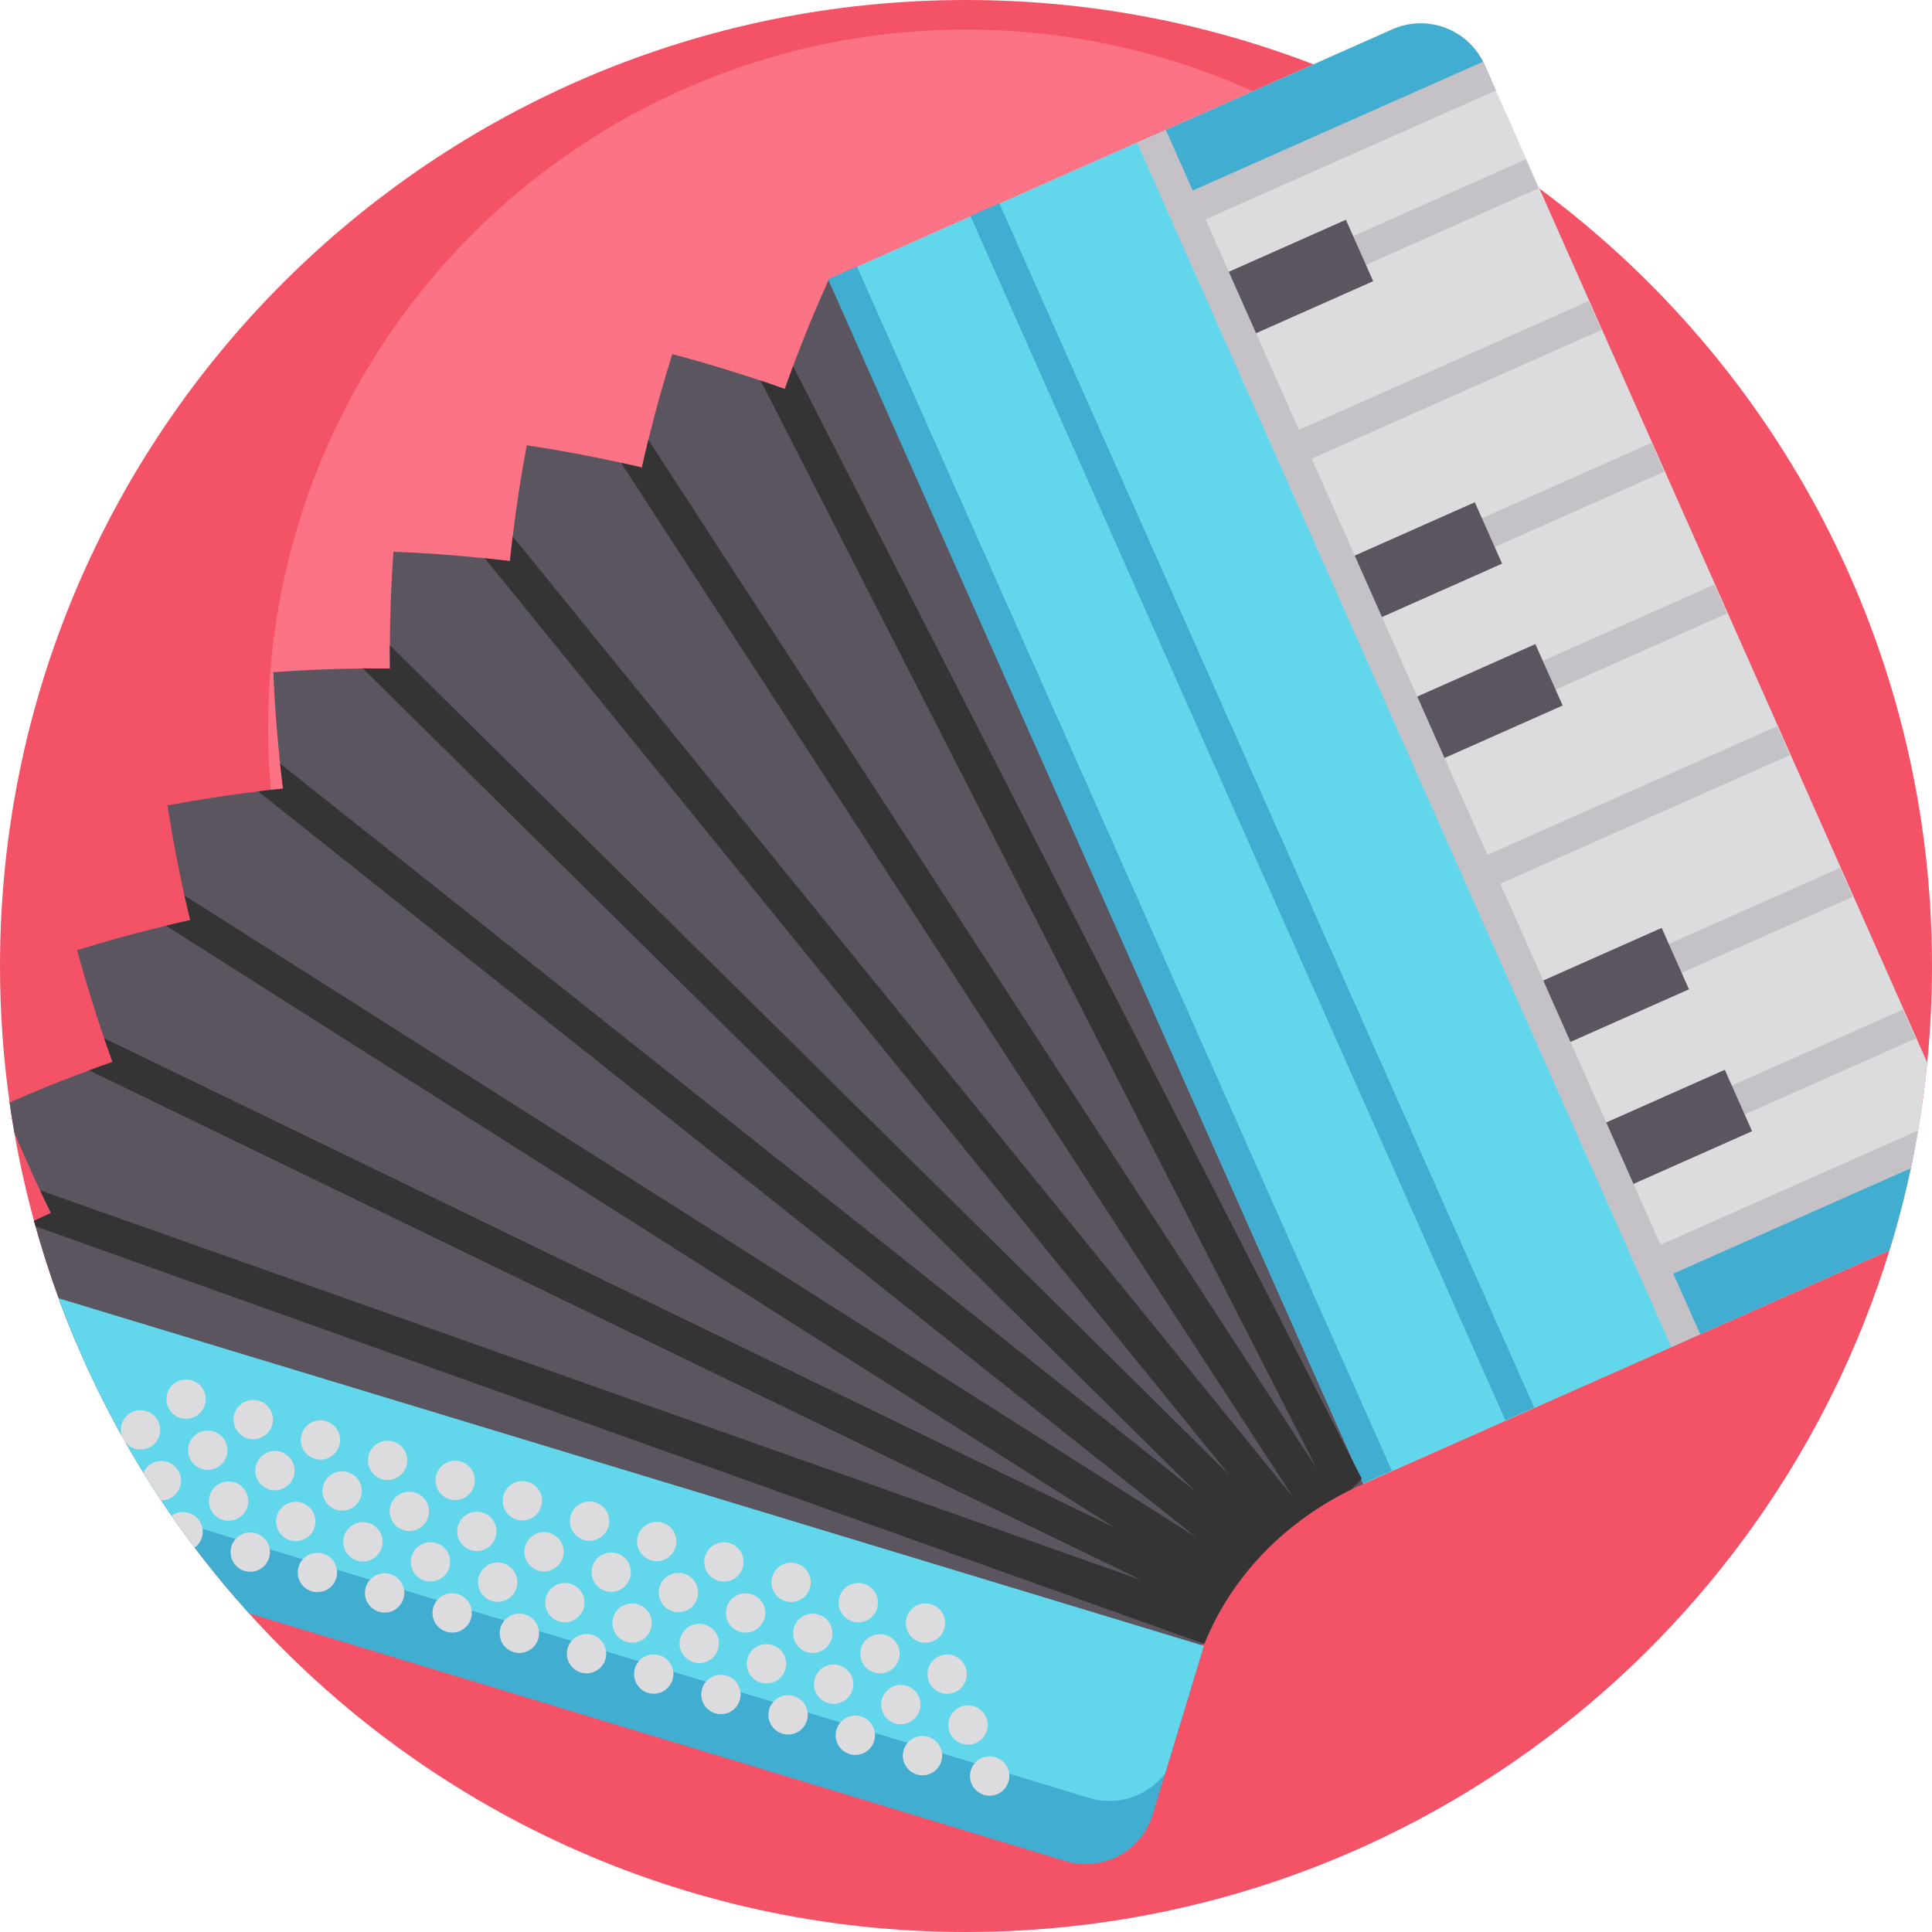 <?xml version="1.0"?>
<svg xmlns="http://www.w3.org/2000/svg" xmlns:xlink="http://www.w3.org/1999/xlink" version="1.1" id="Capa_1" x="0px" y="0px" viewBox="0 0 512 512" style="enable-background:new 0 0 512 512;" xml:space="preserve" width="512px" height="512px" class="hovered-paths"><g><path style="fill:#F45367;" d="M512,256c0,8.641-0.428,17.178-1.264,25.6c-0.606,6.071-1.421,12.069-2.435,18.004  c-0.324,1.881-0.669,3.762-1.034,5.632c-0.282,1.463-0.575,2.915-0.888,4.368c-1.567,7.367-3.448,14.618-5.642,21.734  C468.564,435.952,371.158,512,256,512c-75.4,0-143.193-32.601-190.036-84.47c-5.036-5.58-9.843-11.389-14.367-17.398  c-1.797-2.361-3.542-4.754-5.245-7.178c-0.293-0.428-0.596-0.846-0.878-1.275c-0.94-1.348-1.86-2.706-2.769-4.065  c-1.609-2.414-3.176-4.859-4.702-7.335c-6.855-11.097-12.873-22.747-17.993-34.889c-1.567-3.73-3.051-7.492-4.451-11.306  c-1.149-3.124-2.236-6.28-3.25-9.467c-0.491-1.536-0.972-3.072-1.442-4.618c-0.042-0.125-0.073-0.251-0.115-0.376  c-0.209-0.731-0.428-1.473-0.637-2.205c-0.24-0.805-0.46-1.62-0.69-2.424c-0.146-0.491-0.282-0.982-0.418-1.473  c-2.1-7.69-3.845-15.517-5.235-23.479c-0.449-2.612-0.867-5.235-1.233-7.868C0.867,280.357,0,268.278,0,256  C0,114.615,114.615,0,256,0c32.455,0,63.498,6.04,92.076,17.053c7.429,2.863,14.691,6.06,21.755,9.582  c3.197,1.588,6.343,3.239,9.456,4.953c9.989,5.496,19.571,11.63,28.672,18.369C471.071,96.58,512,171.51,512,256z" data-original="#F45367" class="hovered-path"/><circle style="fill:#FC7385;" cx="256" cy="192.784" r="184.947" data-original="#FC7385"/><path style="fill:#5B5560;" d="M376.163,376.445l-14.911,16.802c-1.034,0.46-2.048,0.93-3.062,1.421  c-13.134,6.437-24.325,15.956-32.225,27.961c-0.24,0.376-0.491,0.763-0.731,1.139c-0.23,0.366-0.449,0.731-0.679,1.097  c-0.711,1.17-1.39,2.361-2.038,3.574c-0.366,0.679-0.721,1.369-1.055,2.058c-0.69,1.39-1.337,2.811-1.943,4.263  c-0.125,0.293-0.251,0.585-0.366,0.878l-29.017,9.07L20.01,355.391c-1.567-3.73-3.051-7.492-4.451-11.306  c-1.149-3.124-2.236-6.28-3.25-9.467c-0.491-1.536-0.972-3.072-1.442-4.618c-0.042-0.125-0.073-0.251-0.115-0.376  c-0.209-0.731-0.428-1.473-0.637-2.205c-0.24-0.805-0.46-1.62-0.69-2.424c-0.146-0.491-0.282-0.982-0.418-1.473  c1.515-0.679,3.02-1.369,4.493-2.079c-0.982-1.985-1.944-3.992-2.894-6.008c-2.382-5.036-4.66-10.177-6.834-15.391  c-0.449-2.612-0.867-5.235-1.233-7.868c7.011-3.103,14.033-5.945,21.065-8.516c2.069-0.773,4.138-1.515,6.207-2.226  c-0.752-2.09-1.494-4.19-2.215-6.301c-2.623-7.607-5.005-15.391-7.168-23.322c7.858-2.456,15.715-4.608,23.542-6.489  c2.152-0.512,4.295-1.014,6.437-1.484c-0.522-2.163-1.034-4.336-1.526-6.531c-1.745-7.816-3.25-15.768-4.504-23.855  c8.056-1.526,16.06-2.769,24.022-3.73c2.205-0.272,4.409-0.512,6.614-0.742c-0.282-2.205-0.543-4.409-0.784-6.635  c-0.857-7.962-1.463-16.029-1.808-24.21c7.983-0.585,15.903-0.909,23.74-0.993c2.403-0.01,4.796-0.01,7.189,0.01  c-0.031-2.048-0.042-4.096-0.031-6.154c0.031-8.171,0.345-16.447,0.94-24.785c8.171,0.313,16.248,0.888,24.21,1.735  c2.236,0.219,4.462,0.481,6.677,0.752c0.219-2.173,0.46-4.357,0.731-6.552c0.951-7.993,2.194-16.05,3.73-24.148  c8.464,1.275,16.781,2.821,24.952,4.629c1.86,0.408,3.709,0.836,5.559,1.275c0.543-2.445,1.108-4.89,1.703-7.346  c1.849-7.555,3.96-15.13,6.353-22.727c7.952,2.111,15.757,4.462,23.395,7.032c2.152,0.721,4.284,1.463,6.405,2.226  c0.711-2.017,1.442-4.033,2.194-6.05c2.853-7.68,6.008-15.35,9.488-22.998l25.893,15.057L376.163,376.445z" data-original="#5B5560"/><path style="fill:#DCDBDD;" d="M510.736,281.6c-0.794,7.993-1.954,15.872-3.469,23.636c-1.724,8.871-3.908,17.586-6.531,26.102  L447.3,355.046l-0.167,0.073l-85.859,38.097L219.658,74.041l86.016-38.17l0.146-0.063l42.256-18.756l20.919-9.279  c9.341-4.138,20.271,0.073,24.419,9.404l1.682,3.793l12.863,28.985L510.736,281.6z" data-original="#DCDBDD"/><path style="fill:#41ADD1;" d="M395.097,20.971l-79.882,35.391l-9.394-20.553l63.175-28.035c9.341-4.138,20.271,0.073,24.419,9.404  L395.097,20.971z" data-original="#41ADD1"/><polygon style="fill:#62D6EA;" points="447.3,355.046 361.273,393.215 219.658,74.04 305.674,35.871 " data-original="#62D6EA"/><g>
	<path style="fill:#41ADD1;" d="M507.267,305.236c-1.724,8.871-3.908,17.586-6.531,26.102L447.3,355.046l-0.167,0.073l-8.976-20.125   L507.267,305.236z" data-original="#41ADD1"/>
	
		<rect x="157.431" y="211.021" transform="matrix(-0.406 -0.914 0.914 -0.406 269.99 605.977)" style="fill:#41ADD1;" width="349.2" height="8.36" data-original="#41ADD1"/>
	
		<rect x="119.69" y="227.774" transform="matrix(-0.406 -0.914 0.914 -0.406 201.629 595.029)" style="fill:#41ADD1;" width="349.2" height="8.36" data-original="#41ADD1"/>
	<path style="fill:#41ADD1;" d="M319.028,436.182l-10.25,33.771l-3.312,10.919c-2.967,9.78-13.302,15.297-23.082,12.33   L65.964,427.53c-7.022-7.774-13.573-15.987-19.613-24.576c-12.675-18.045-23.082-37.815-30.793-58.87L319.028,436.182z" data-original="#41ADD1"/>
</g><path style="fill:#62D6EA;" d="M319.028,436.182l-10.25,33.771c-4.545,5.998-12.497,8.84-20.125,6.531L46.352,402.954  c-12.675-18.045-23.082-37.815-30.793-58.87L319.028,436.182z" data-original="#62D6EA"/><g>
	<circle style="fill:#DCDBDD;" cx="262.269" cy="470.664" r="5.214" data-original="#DCDBDD"/>
	<circle style="fill:#DCDBDD;" cx="244.475" cy="465.262" r="5.214" data-original="#DCDBDD"/>
	<circle style="fill:#DCDBDD;" cx="226.67" cy="459.86" r="5.214" data-original="#DCDBDD"/>
	<circle style="fill:#DCDBDD;" cx="208.854" cy="454.457" r="5.214" data-original="#DCDBDD"/>
	<circle style="fill:#DCDBDD;" cx="191.049" cy="449.055" r="5.214" data-original="#DCDBDD"/>
	<circle style="fill:#DCDBDD;" cx="173.244" cy="443.643" r="5.214" data-original="#DCDBDD"/>
	<circle style="fill:#DCDBDD;" cx="155.439" cy="438.241" r="5.214" data-original="#DCDBDD"/>
	<circle style="fill:#DCDBDD;" cx="137.634" cy="432.839" r="5.214" data-original="#DCDBDD"/>
	<circle style="fill:#DCDBDD;" cx="119.829" cy="427.436" r="5.214" data-original="#DCDBDD"/>
	<circle style="fill:#DCDBDD;" cx="256.533" cy="457.143" r="5.214" data-original="#DCDBDD"/>
	<circle style="fill:#DCDBDD;" cx="238.728" cy="451.73" r="5.214" data-original="#DCDBDD"/>
	<circle style="fill:#DCDBDD;" cx="220.923" cy="446.328" r="5.214" data-original="#DCDBDD"/>
	<circle style="fill:#DCDBDD;" cx="203.118" cy="440.926" r="5.214" data-original="#DCDBDD"/>
	<circle style="fill:#DCDBDD;" cx="185.313" cy="435.524" r="5.214" data-original="#DCDBDD"/>
	<circle style="fill:#DCDBDD;" cx="167.508" cy="430.122" r="5.214" data-original="#DCDBDD"/>
	<circle style="fill:#DCDBDD;" cx="149.692" cy="424.72" r="5.214" data-original="#DCDBDD"/>
	<circle style="fill:#DCDBDD;" cx="131.887" cy="419.307" r="5.214" data-original="#DCDBDD"/>
	<circle style="fill:#DCDBDD;" cx="114.082" cy="413.905" r="5.214" data-original="#DCDBDD"/>
	<circle style="fill:#DCDBDD;" cx="251.005" cy="443.664" r="5.214" data-original="#DCDBDD"/>
	<circle style="fill:#DCDBDD;" cx="233.2" cy="438.262" r="5.214" data-original="#DCDBDD"/>
	<circle style="fill:#DCDBDD;" cx="215.395" cy="432.849" r="5.214" data-original="#DCDBDD"/>
	<circle style="fill:#DCDBDD;" cx="197.59" cy="427.447" r="5.214" data-original="#DCDBDD"/>
	<circle style="fill:#DCDBDD;" cx="179.785" cy="422.045" r="5.214" data-original="#DCDBDD"/>
	<circle style="fill:#DCDBDD;" cx="161.98" cy="416.643" r="5.214" data-original="#DCDBDD"/>
	<circle style="fill:#DCDBDD;" cx="144.175" cy="411.24" r="5.214" data-original="#DCDBDD"/>
	<circle style="fill:#DCDBDD;" cx="126.37" cy="405.838" r="5.214" data-original="#DCDBDD"/>
	<circle style="fill:#DCDBDD;" cx="245.258" cy="430.132" r="5.214" data-original="#DCDBDD"/>
	<circle style="fill:#DCDBDD;" cx="227.453" cy="424.73" r="5.214" data-original="#DCDBDD"/>
	<circle style="fill:#DCDBDD;" cx="209.648" cy="419.328" r="5.214" data-original="#DCDBDD"/>
	<circle style="fill:#DCDBDD;" cx="191.843" cy="413.926" r="5.214" data-original="#DCDBDD"/>
	<circle style="fill:#DCDBDD;" cx="174.038" cy="408.513" r="5.214" data-original="#DCDBDD"/>
	<circle style="fill:#DCDBDD;" cx="156.233" cy="403.111" r="5.214" data-original="#DCDBDD"/>
	<circle style="fill:#DCDBDD;" cx="138.428" cy="397.709" r="5.214" data-original="#DCDBDD"/>
	<circle style="fill:#DCDBDD;" cx="120.623" cy="392.307" r="5.214" data-original="#DCDBDD"/>
	<circle style="fill:#DCDBDD;" cx="101.93" cy="422.139" r="5.214" data-original="#DCDBDD"/>
	<circle style="fill:#DCDBDD;" cx="84.125" cy="416.726" r="5.214" data-original="#DCDBDD"/>
	<circle style="fill:#DCDBDD;" cx="66.32" cy="411.324" r="5.214" data-original="#DCDBDD"/>
	<path style="fill:#DCDBDD;" d="M51.597,410.133c-1.797-2.361-3.542-4.754-5.245-7.178c-0.293-0.428-0.596-0.846-0.878-1.275   c0.188-0.125,0.376-0.251,0.585-0.355c2.539-1.358,5.695-0.397,7.053,2.142C54.356,405.786,53.656,408.618,51.597,410.133z" data-original="#DCDBDD"/>
	<circle style="fill:#DCDBDD;" cx="96.183" cy="408.607" r="5.214" data-original="#DCDBDD"/>
	<circle style="fill:#DCDBDD;" cx="78.378" cy="403.205" r="5.214" data-original="#DCDBDD"/>
	<circle style="fill:#DCDBDD;" cx="60.575" cy="397.803" r="5.214" data-original="#DCDBDD"/>
	<path style="fill:#DCDBDD;" d="M45.223,396.999c-0.805,0.428-1.672,0.627-2.518,0.616c-1.609-2.414-3.176-4.859-4.702-7.335   c0.46-1.024,1.243-1.912,2.309-2.487c2.539-1.348,5.695-0.397,7.053,2.142C48.724,392.473,47.762,395.64,45.223,396.999z" data-original="#DCDBDD"/>
	<circle style="fill:#DCDBDD;" cx="108.471" cy="400.53" r="5.214" data-original="#DCDBDD"/>
	<circle style="fill:#DCDBDD;" cx="90.666" cy="395.128" r="5.214" data-original="#DCDBDD"/>
	<circle style="fill:#DCDBDD;" cx="72.861" cy="389.726" r="5.214" data-original="#DCDBDD"/>
	<circle style="fill:#DCDBDD;" cx="55.051" cy="384.324" r="5.214" data-original="#DCDBDD"/>
	<circle style="fill:#DCDBDD;" cx="37.245" cy="378.922" r="5.214" data-original="#DCDBDD"/>
	<circle style="fill:#DCDBDD;" cx="102.724" cy="387.009" r="5.214" data-original="#DCDBDD"/>
	<circle style="fill:#DCDBDD;" cx="84.919" cy="381.607" r="5.214" data-original="#DCDBDD"/>
	<circle style="fill:#DCDBDD;" cx="67.114" cy="376.195" r="5.214" data-original="#DCDBDD"/>
	<circle style="fill:#DCDBDD;" cx="49.309" cy="370.792" r="5.214" data-original="#DCDBDD"/>
</g><path style="fill:#353434;" d="M360.876,391.858l-2.685,2.811c-13.134,6.437-24.325,15.956-32.225,27.961  c-0.24,0.376-0.491,0.763-0.731,1.139c-0.23,0.366-0.449,0.731-0.679,1.097c-0.711,1.17-1.39,2.361-2.038,3.574  c-0.366,0.679-0.721,1.369-1.055,2.058c-0.69,1.39-1.337,2.811-1.943,4.263c-0.125,0.293-0.251,0.585-0.366,0.878L9.425,324.995  c-0.146-0.491-0.282-0.982-0.418-1.473c1.515-0.679,3.02-1.369,4.493-2.079c-0.982-1.985-1.944-3.992-2.894-6.008l292.018,103.372  L23.604,283.658c2.069-0.773,4.138-1.515,6.207-2.226c-0.752-2.09-1.494-4.19-2.215-6.301l267.849,129.745L43.969,245.321  c2.152-0.512,4.295-1.014,6.437-1.484c-0.522-2.163-1.034-4.336-1.526-6.531l268.236,170.172L68.399,209.721  c2.205-0.272,4.409-0.512,6.614-0.742c-0.282-2.205-0.543-4.409-0.784-6.635l242.615,192.909L96.162,177.142  c2.403-0.01,4.796-0.01,7.189,0.01c-0.031-2.048-0.042-4.096-0.031-6.154l222.417,219.826L128.47,147.947  c2.236,0.219,4.462,0.481,6.677,0.752c0.219-2.173,0.46-4.357,0.731-6.552l206.785,254.6L164.561,122.629  c1.86,0.408,3.709,0.836,5.559,1.275c0.543-2.445,1.108-4.89,1.703-7.346l177.079,272.53L201.571,100.864  c2.152,0.721,4.284,1.463,6.405,2.226c0.711-2.017,1.442-4.033,2.194-6.05L360.876,391.858z" data-original="#353434"/><g>
	
		<rect x="461.668" y="245.246" transform="matrix(-0.406 -0.914 0.914 -0.406 390.182 832.622)" style="fill:#C4C2C6" width="8.359" height="88.367" data-original="#C4C2C6" class="active-path"/>
	
		<rect x="445.006" y="207.669" transform="matrix(-0.406 -0.914 0.914 -0.406 401.111 764.577)" style="fill:#C4C2C6" width="8.359" height="88.367" data-original="#C4C2C6" class="active-path"/>
	
		<rect x="428.334" y="170.091" transform="matrix(-0.406 -0.914 0.914 -0.406 412.025 696.529)" style="fill:#C4C2C6" width="8.359" height="88.378" data-original="#C4C2C6" class="active-path"/>
	
		<rect x="411.676" y="132.539" transform="matrix(-0.406 -0.914 0.914 -0.406 422.939 628.523)" style="fill:#C4C2C6" width="8.359" height="88.378" data-original="#C4C2C6" class="active-path"/>
	
		<rect x="394.999" y="94.963" transform="matrix(-0.406 -0.914 0.914 -0.406 433.846 560.466)" style="fill:#C4C2C6" width="8.359" height="88.378" data-original="#C4C2C6" class="active-path"/>
</g><g>
	
		<rect x="357.791" y="140.309" transform="matrix(0.914 -0.406 0.406 0.914 -28.125 165.661)" style="fill:#5B5560;" width="38.272" height="17.805" data-original="#5B5560"/>
	
		<rect x="373.819" y="177.913" transform="matrix(0.914 -0.406 0.406 0.914 -41.997 175.391)" style="fill:#5B5560;" width="38.272" height="17.805" data-original="#5B5560"/>
	
		<rect x="407.258" y="253.147" transform="matrix(0.914 -0.406 0.406 0.914 -69.631 195.413)" style="fill:#5B5560;" width="38.272" height="17.805" data-original="#5B5560"/>
	
		<rect x="423.973" y="290.763" transform="matrix(0.914 -0.406 0.406 0.914 -83.449 205.422)" style="fill:#5B5560;" width="38.272" height="17.805" data-original="#5B5560"/>
</g><g>
	
		<rect x="378.331" y="57.388" transform="matrix(-0.406 -0.914 0.914 -0.406 444.767 492.418)" style="fill:#C4C2C6" width="8.359" height="88.378" data-original="#C4C2C6" class="active-path"/>
	
		<rect x="361.654" y="19.813" transform="matrix(-0.406 -0.914 0.914 -0.406 455.674 424.362)" style="fill:#C4C2C6" width="8.359" height="88.378" data-original="#C4C2C6" class="active-path"/>
</g><rect x="323.66" y="65.425" transform="matrix(0.914 -0.406 0.406 0.914 -0.692 145.388)" style="fill:#5B5560;" width="38.272" height="17.805" data-original="#5B5560"/><path style="fill:#C4C2C6" d="M508.301,299.604c-0.324,1.881-0.669,3.762-1.034,5.632c-0.282,1.463-0.575,2.915-0.888,4.368  l-62.934,27.92l7.137,16.071l-7.649,3.396L301.317,37.804l7.638-3.385l7.126,16.071l53.75-23.855l23.207-10.292l3.396,7.638  l-17.147,7.607l-59.81,26.54l120.581,271.757L508.301,299.604z" data-original="#C4C2C6" class="active-path"/></g> </svg>
